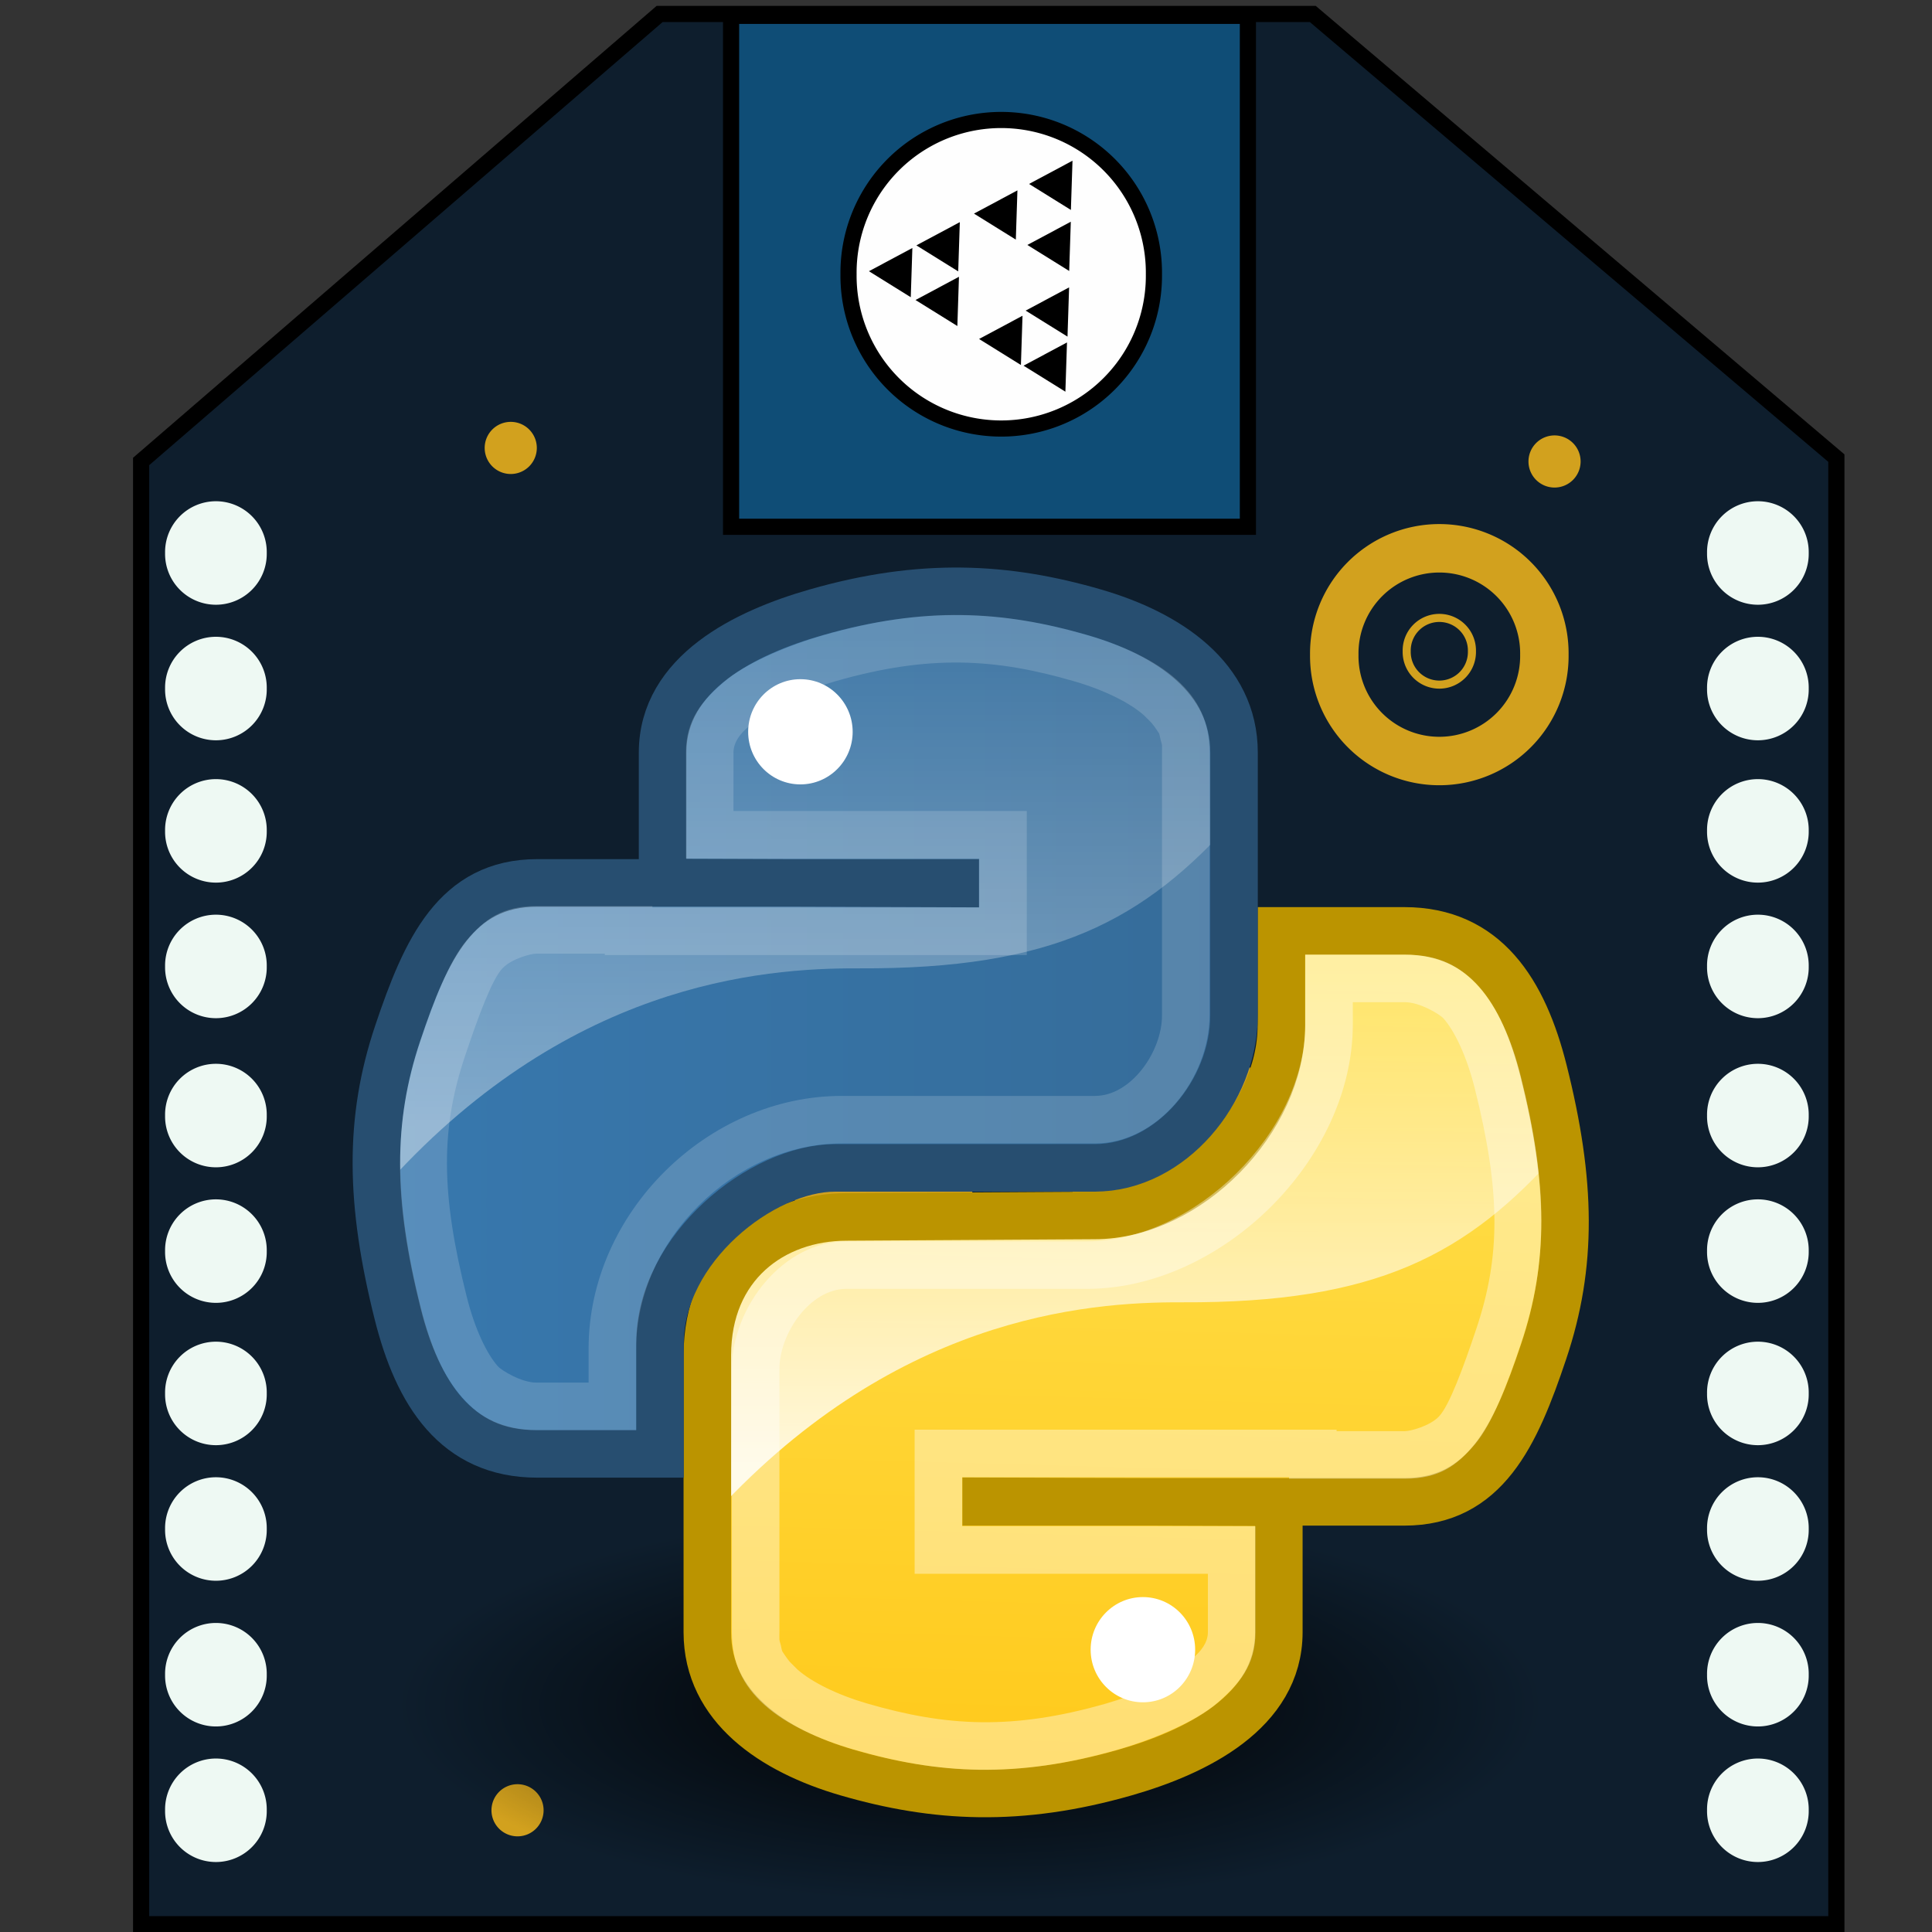 <?xml version="1.0" encoding="UTF-8" standalone="no"?>
<!-- Created with Inkscape (http://www.inkscape.org/) -->
<svg
   xmlns:dc="http://purl.org/dc/elements/1.1/"
   xmlns:cc="http://creativecommons.org/ns#"
   xmlns:rdf="http://www.w3.org/1999/02/22-rdf-syntax-ns#"
   xmlns:svg="http://www.w3.org/2000/svg"
   xmlns="http://www.w3.org/2000/svg"
   xmlns:xlink="http://www.w3.org/1999/xlink"
   xmlns:sodipodi="http://sodipodi.sourceforge.net/DTD/sodipodi-0.dtd"
   xmlns:inkscape="http://www.inkscape.org/namespaces/inkscape"
   width="64px"
   height="64px"
   id="svg4485"
   sodipodi:version="0.32"
   inkscape:version="0.46"
   sodipodi:docname="ZigBee.svg"
   inkscape:output_extension="org.inkscape.output.svg.inkscape"
   inkscape:export-filename="/home/afosterw/Documents/ZigBee.png"
   inkscape:export-xdpi="90"
   inkscape:export-ydpi="90">
  <rect width="100%" height="100%" fill="#333333" stroke="none"/>
  <defs
     id="defs4487">
    <linearGradient
       id="linearGradient4114">
      <stop
         style="stop-color:#000000;stop-opacity:1"
         offset="0"
         id="stop4116" />
      <stop
         style="stop-color:#000000;stop-opacity:0"
         offset="1"
         id="stop4118" />
    </linearGradient>
    <linearGradient
       id="linearGradient4076">
      <stop
         style="stop-color:#ffe253;stop-opacity:1"
         offset="0"
         id="stop4078" />
      <stop
         style="stop-color:#ffca1c;stop-opacity:1"
         offset="1"
         id="stop4080" />
    </linearGradient>
    <linearGradient
       id="linearGradient4126">
      <stop
         style="stop-color:#ffffff;stop-opacity:1"
         offset="0"
         id="stop4128" />
      <stop
         style="stop-color:#ffffff;stop-opacity:0.165"
         offset="1"
         id="stop4130" />
    </linearGradient>
    <linearGradient
       id="linearGradient4092">
      <stop
         style="stop-color:#3778ae;stop-opacity:1"
         offset="0"
         id="stop4094" />
      <stop
         style="stop-color:#366c99;stop-opacity:1"
         offset="1"
         id="stop4096" />
    </linearGradient>
    <radialGradient
       inkscape:collect="always"
       xlink:href="#linearGradient4114"
       id="radialGradient8039"
       gradientUnits="userSpaceOnUse"
       gradientTransform="scale(1.644,0.608)"
       cx="15.116"
       cy="63.965"
       fx="15.116"
       fy="63.965"
       r="12.289" />
    <linearGradient
       inkscape:collect="always"
       xlink:href="#linearGradient4076"
       id="linearGradient8041"
       gradientUnits="userSpaceOnUse"
       gradientTransform="matrix(0.217,0,0,0.217,52.213,9.143)"
       x1="119.191"
       y1="89.13"
       x2="116.965"
       y2="169.279" />
    <linearGradient
       inkscape:collect="always"
       xlink:href="#linearGradient4126"
       id="linearGradient8043"
       gradientUnits="userSpaceOnUse"
       gradientTransform="matrix(0.217,0,0,0.217,58.407,15.312)"
       x1="94.693"
       y1="112.511"
       x2="94.693"
       y2="64.053" />
    <linearGradient
       inkscape:collect="always"
       xlink:href="#linearGradient4092"
       id="linearGradient8045"
       gradientUnits="userSpaceOnUse"
       gradientTransform="matrix(0.217,0,0,0.217,51.567,-11.58)"
       x1="59.729"
       y1="101.998"
       x2="142.62"
       y2="101.998" />
    <linearGradient
       inkscape:collect="always"
       xlink:href="#linearGradient4126"
       id="linearGradient8047"
       gradientUnits="userSpaceOnUse"
       gradientTransform="matrix(0.217,0,0,0.217,51.567,-11.58)"
       x1="94.693"
       y1="112.511"
       x2="94.693"
       y2="64.053" />
  </defs>
  <sodipodi:namedview
     id="base"
     pagecolor="#ffffff"
     bordercolor="#666666"
     borderopacity="1.0"
     inkscape:pageopacity="0.0"
     inkscape:pageshadow="2"
     inkscape:zoom="4.765625"
     inkscape:cx="15.625716"
     inkscape:cy="12.391165"
     inkscape:current-layer="layer1"
     showgrid="true"
     inkscape:document-units="px"
     inkscape:grid-bbox="true"
     showguides="true"
     inkscape:guide-bbox="true"
     inkscape:window-width="1263"
     inkscape:window-height="842"
     inkscape:window-x="531"
     inkscape:window-y="154">
    <sodipodi:guide
       orientation="1,0"
       position="-338.383,-104.909"
       id="guide7370" />
  </sodipodi:namedview>
  <g
     id="layer1"
     inkscape:label="Layer 1"
     inkscape:groupmode="layer">
    <g
       id="g7578"
       style="opacity:1" />
    <g
       id="g7964"
       transform="matrix(0.535,0,0,0.535,16.358,-46.569)">
      <g
         transform="translate(92.328,-7.974)"
         id="g7860">
        <path
           sodipodi:nodetypes="ccccccc"
           id="rect7397"
           d="M -82.061,95.884 L -41.618,95.884 L -9.199,123.384 L -9.199,214.164 L -114.166,214.164 L -114.166,123.593 L -82.061,95.884 z"
           style="opacity:1;fill:#0e1e2d;fill-opacity:1;stroke:#000000;stroke-opacity:1" />
        <g
           style="opacity:1"
           id="g7544">
          <g
             id="g7531">
            <rect
               y="96"
               x="-77.636"
               height="31.636"
               width="32"
               id="rect7407"
               style="opacity:1;fill:#0f4d76;fill-opacity:1;stroke:#000000;stroke-opacity:1" />
            <path
               transform="translate(2,0)"
               d="M -53.455,112 A 9.455,9.455 0 1 1 -72.364,112 A 9.455,9.455 0 1 1 -53.455,112 z"
               sodipodi:ry="9.454546"
               sodipodi:rx="9.454546"
               sodipodi:cy="112"
               sodipodi:cx="-62.909092"
               id="path7405"
               style="opacity:1;fill:#ffffff;fill-opacity:0.996;stroke:#000000;stroke-opacity:1"
               sodipodi:type="arc" />
            <path
               sodipodi:type="star"
               style="opacity:1;fill:#000000;fill-opacity:1;stroke:none;stroke-width:0;stroke-miterlimit:4;stroke-dasharray:none;stroke-opacity:1"
               id="path7417"
               sodipodi:sides="3"
               sodipodi:cx="-161.45454"
               sodipodi:cy="59.636364"
               sodipodi:r1="1.7614541"
               sodipodi:r2="3.8354588"
               sodipodi:arg1="1.139937"
               sodipodi:arg2="2.1871346"
               inkscape:flatsided="true"
               inkscape:rounded="0"
               inkscape:randomized="0"
               d="M -160.719,61.237 L -163.208,59.473 L -160.436,58.199 L -160.719,61.237 z"
               transform="matrix(0.998,-6.0304298e-2,6.0304298e-2,0.998,90.194,42.616)" />
            <path
               transform="matrix(0.998,-6.0304298e-2,6.0304298e-2,0.998,93.132,41.016)"
               d="M -160.719,61.237 L -163.208,59.473 L -160.436,58.199 L -160.719,61.237 z"
               inkscape:randomized="0"
               inkscape:rounded="0"
               inkscape:flatsided="true"
               sodipodi:arg2="2.1871346"
               sodipodi:arg1="1.139937"
               sodipodi:r2="3.8354588"
               sodipodi:r1="1.7614541"
               sodipodi:cy="59.636364"
               sodipodi:cx="-161.45454"
               sodipodi:sides="3"
               id="path7435"
               style="opacity:1;fill:#000000;fill-opacity:1;stroke:none;stroke-width:0;stroke-miterlimit:4;stroke-dasharray:none;stroke-opacity:1"
               sodipodi:type="star" />
            <path
               sodipodi:type="star"
               style="opacity:1;fill:#000000;fill-opacity:1;stroke:none;stroke-width:0;stroke-miterlimit:4;stroke-dasharray:none;stroke-opacity:1"
               id="path7437"
               sodipodi:sides="3"
               sodipodi:cx="-161.45454"
               sodipodi:cy="59.636364"
               sodipodi:r1="1.7614541"
               sodipodi:r2="3.8354588"
               sodipodi:arg1="1.139937"
               sodipodi:arg2="2.1871346"
               inkscape:flatsided="true"
               inkscape:rounded="0"
               inkscape:randomized="0"
               d="M -160.719,61.237 L -163.208,59.473 L -160.436,58.199 L -160.719,61.237 z"
               transform="matrix(0.998,-6.0304298e-2,6.0304298e-2,0.998,96.699,39.049)" />
            <path
               transform="matrix(0.998,-6.0304298e-2,6.0304298e-2,0.998,100.109,37.212)"
               d="M -160.719,61.237 L -163.208,59.473 L -160.436,58.199 L -160.719,61.237 z"
               inkscape:randomized="0"
               inkscape:rounded="0"
               inkscape:flatsided="true"
               sodipodi:arg2="2.1871346"
               sodipodi:arg1="1.139937"
               sodipodi:r2="3.8354588"
               sodipodi:r1="1.7614541"
               sodipodi:cy="59.636364"
               sodipodi:cx="-161.45454"
               sodipodi:sides="3"
               id="path7439"
               style="opacity:1;fill:#000000;fill-opacity:1;stroke:none;stroke-width:0;stroke-miterlimit:4;stroke-dasharray:none;stroke-opacity:1"
               sodipodi:type="star" />
            <path
               sodipodi:type="star"
               style="opacity:1;fill:#000000;fill-opacity:1;stroke:none;stroke-width:0;stroke-miterlimit:4;stroke-dasharray:none;stroke-opacity:1"
               id="path7441"
               sodipodi:sides="3"
               sodipodi:cx="-161.45454"
               sodipodi:cy="59.636364"
               sodipodi:r1="1.7614541"
               sodipodi:r2="3.8354588"
               sodipodi:arg1="1.139937"
               sodipodi:arg2="2.1871346"
               inkscape:flatsided="true"
               inkscape:rounded="0"
               inkscape:randomized="0"
               d="M -160.719,61.237 L -163.208,59.473 L -160.436,58.199 L -160.719,61.237 z"
               transform="matrix(0.998,-6.0304298e-2,6.0304298e-2,0.998,100.004,40.99)" />
            <path
               transform="matrix(0.998,-6.0304298e-2,6.0304298e-2,0.998,99.899,45.055)"
               d="M -160.719,61.237 L -163.208,59.473 L -160.436,58.199 L -160.719,61.237 z"
               inkscape:randomized="0"
               inkscape:rounded="0"
               inkscape:flatsided="true"
               sodipodi:arg2="2.1871346"
               sodipodi:arg1="1.139937"
               sodipodi:r2="3.8354588"
               sodipodi:r1="1.7614541"
               sodipodi:cy="59.636364"
               sodipodi:cx="-161.45454"
               sodipodi:sides="3"
               id="path7443"
               style="opacity:1;fill:#000000;fill-opacity:1;stroke:none;stroke-width:0;stroke-miterlimit:4;stroke-dasharray:none;stroke-opacity:1"
               sodipodi:type="star" />
            <path
               sodipodi:type="star"
               style="opacity:1;fill:#000000;fill-opacity:1;stroke:none;stroke-width:0;stroke-miterlimit:4;stroke-dasharray:none;stroke-opacity:1"
               id="path7445"
               sodipodi:sides="3"
               sodipodi:cx="-161.45454"
               sodipodi:cy="59.636364"
               sodipodi:r1="1.7614541"
               sodipodi:r2="3.8354588"
               sodipodi:arg1="1.139937"
               sodipodi:arg2="2.1871346"
               inkscape:flatsided="true"
               inkscape:rounded="0"
               inkscape:randomized="0"
               d="M -160.719,61.237 L -163.208,59.473 L -160.436,58.199 L -160.719,61.237 z"
               transform="matrix(0.998,-6.0304298e-2,6.0304298e-2,0.998,99.768,48.465)" />
            <path
               sodipodi:type="star"
               style="opacity:1;fill:#000000;fill-opacity:1;stroke:none;stroke-width:0;stroke-miterlimit:4;stroke-dasharray:none;stroke-opacity:1"
               id="path7447"
               sodipodi:sides="3"
               sodipodi:cx="-161.45454"
               sodipodi:cy="59.636364"
               sodipodi:r1="1.7614541"
               sodipodi:r2="3.8354588"
               sodipodi:arg1="1.139937"
               sodipodi:arg2="2.1871346"
               inkscape:flatsided="true"
               inkscape:rounded="0"
               inkscape:randomized="0"
               d="M -160.719,61.237 L -163.208,59.473 L -160.436,58.199 L -160.719,61.237 z"
               transform="matrix(0.998,-6.0304298e-2,6.0304298e-2,0.998,97.014,46.812)" />
            <path
               transform="matrix(0.998,-6.0304298e-2,6.0304298e-2,0.998,93.079,44.399)"
               d="M -160.719,61.237 L -163.208,59.473 L -160.436,58.199 L -160.719,61.237 z"
               inkscape:randomized="0"
               inkscape:rounded="0"
               inkscape:flatsided="true"
               sodipodi:arg2="2.1871346"
               sodipodi:arg1="1.139937"
               sodipodi:r2="3.8354588"
               sodipodi:r1="1.7614541"
               sodipodi:cy="59.636364"
               sodipodi:cx="-161.45454"
               sodipodi:sides="3"
               id="path7449"
               style="opacity:1;fill:#000000;fill-opacity:1;stroke:none;stroke-width:0;stroke-miterlimit:4;stroke-dasharray:none;stroke-opacity:1"
               sodipodi:type="star" />
          </g>
          <path
             sodipodi:type="arc"
             style="opacity:1;fill:#eef9f3;fill-opacity:1;stroke:#ffffff;stroke-width:0;stroke-miterlimit:4;stroke-dasharray:none;stroke-dashoffset:0;stroke-opacity:1"
             id="path7456"
             sodipodi:cx="-115.61967"
             sodipodi:cy="96.94426"
             sodipodi:rx="3.147541"
             sodipodi:ry="3.147541"
             d="M -112.472,96.944 A 3.148,3.148 0 1 1 -118.767,96.944 A 3.148,3.148 0 1 1 -112.472,96.944 z"
             transform="translate(6.085,32.315)" />
          <path
             transform="translate(6.085,40.708)"
             d="M -112.472,96.944 A 3.148,3.148 0 1 1 -118.767,96.944 A 3.148,3.148 0 1 1 -112.472,96.944 z"
             sodipodi:ry="3.147541"
             sodipodi:rx="3.147541"
             sodipodi:cy="96.94426"
             sodipodi:cx="-115.61967"
             id="path7458"
             style="opacity:1;fill:#eef9f3;fill-opacity:1;stroke:#ffffff;stroke-width:0;stroke-miterlimit:4;stroke-dasharray:none;stroke-dashoffset:0;stroke-opacity:1"
             sodipodi:type="arc" />
          <path
             transform="translate(6.085,49.521)"
             d="M -112.472,96.944 A 3.148,3.148 0 1 1 -118.767,96.944 A 3.148,3.148 0 1 1 -112.472,96.944 z"
             sodipodi:ry="3.147541"
             sodipodi:rx="3.147541"
             sodipodi:cy="96.94426"
             sodipodi:cx="-115.61967"
             id="path7460"
             style="opacity:1;fill:#eef9f3;fill-opacity:1;stroke:#ffffff;stroke-width:0;stroke-miterlimit:4;stroke-dasharray:none;stroke-dashoffset:0;stroke-opacity:1"
             sodipodi:type="arc" />
          <path
             sodipodi:type="arc"
             style="opacity:1;fill:#eef9f3;fill-opacity:1;stroke:#ffffff;stroke-width:0;stroke-miterlimit:4;stroke-dasharray:none;stroke-dashoffset:0;stroke-opacity:1"
             id="path7462"
             sodipodi:cx="-115.61967"
             sodipodi:cy="96.94426"
             sodipodi:rx="3.147541"
             sodipodi:ry="3.147541"
             d="M -112.472,96.944 A 3.148,3.148 0 1 1 -118.767,96.944 A 3.148,3.148 0 1 1 -112.472,96.944 z"
             transform="translate(6.085,57.915)" />
          <path
             transform="translate(6.085,67.148)"
             d="M -112.472,96.944 A 3.148,3.148 0 1 1 -118.767,96.944 A 3.148,3.148 0 1 1 -112.472,96.944 z"
             sodipodi:ry="3.147541"
             sodipodi:rx="3.147541"
             sodipodi:cy="96.94426"
             sodipodi:cx="-115.61967"
             id="path7464"
             style="opacity:1;fill:#eef9f3;fill-opacity:1;stroke:#ffffff;stroke-width:0;stroke-miterlimit:4;stroke-dasharray:none;stroke-dashoffset:0;stroke-opacity:1"
             sodipodi:type="arc" />
          <path
             sodipodi:type="arc"
             style="opacity:1;fill:#eef9f3;fill-opacity:1;stroke:#ffffff;stroke-width:0;stroke-miterlimit:4;stroke-dasharray:none;stroke-dashoffset:0;stroke-opacity:1"
             id="path7466"
             sodipodi:cx="-115.61967"
             sodipodi:cy="96.94426"
             sodipodi:rx="3.147541"
             sodipodi:ry="3.147541"
             d="M -112.472,96.944 A 3.148,3.148 0 1 1 -118.767,96.944 A 3.148,3.148 0 1 1 -112.472,96.944 z"
             transform="translate(6.085,75.541)" />
          <path
             sodipodi:type="arc"
             style="opacity:1;fill:#eef9f3;fill-opacity:1;stroke:#ffffff;stroke-width:0;stroke-miterlimit:4;stroke-dasharray:none;stroke-dashoffset:0;stroke-opacity:1"
             id="path7468"
             sodipodi:cx="-115.61967"
             sodipodi:cy="96.94426"
             sodipodi:rx="3.147541"
             sodipodi:ry="3.147541"
             d="M -112.472,96.944 A 3.148,3.148 0 1 1 -118.767,96.944 A 3.148,3.148 0 1 1 -112.472,96.944 z"
             transform="translate(6.085,84.354)" />
          <path
             transform="translate(6.085,92.748)"
             d="M -112.472,96.944 A 3.148,3.148 0 1 1 -118.767,96.944 A 3.148,3.148 0 1 1 -112.472,96.944 z"
             sodipodi:ry="3.147541"
             sodipodi:rx="3.147541"
             sodipodi:cy="96.94426"
             sodipodi:cx="-115.61967"
             id="path7470"
             style="opacity:1;fill:#eef9f3;fill-opacity:1;stroke:#ffffff;stroke-width:0;stroke-miterlimit:4;stroke-dasharray:none;stroke-dashoffset:0;stroke-opacity:1"
             sodipodi:type="arc" />
          <path
             transform="translate(6.085,101.77)"
             d="M -112.472,96.944 A 3.148,3.148 0 1 1 -118.767,96.944 A 3.148,3.148 0 1 1 -112.472,96.944 z"
             sodipodi:ry="3.147541"
             sodipodi:rx="3.147541"
             sodipodi:cy="96.94426"
             sodipodi:cx="-115.61967"
             id="path7472"
             style="opacity:1;fill:#eef9f3;fill-opacity:1;stroke:#ffffff;stroke-width:0;stroke-miterlimit:4;stroke-dasharray:none;stroke-dashoffset:0;stroke-opacity:1"
             sodipodi:type="arc" />
          <path
             sodipodi:type="arc"
             style="opacity:1;fill:#eef9f3;fill-opacity:1;stroke:#ffffff;stroke-width:0;stroke-miterlimit:4;stroke-dasharray:none;stroke-dashoffset:0;stroke-opacity:1"
             id="path7474"
             sodipodi:cx="-115.61967"
             sodipodi:cy="96.94426"
             sodipodi:rx="3.147541"
             sodipodi:ry="3.147541"
             d="M -112.472,96.944 A 3.148,3.148 0 1 1 -118.767,96.944 A 3.148,3.148 0 1 1 -112.472,96.944 z"
             transform="translate(6.085,110.164)" />
          <path
             transform="translate(101.561,32.315)"
             d="M -112.472,96.944 A 3.148,3.148 0 1 1 -118.767,96.944 A 3.148,3.148 0 1 1 -112.472,96.944 z"
             sodipodi:ry="3.147541"
             sodipodi:rx="3.147541"
             sodipodi:cy="96.94426"
             sodipodi:cx="-115.61967"
             id="path7476"
             style="opacity:1;fill:#eef9f3;fill-opacity:1;stroke:#ffffff;stroke-width:0;stroke-miterlimit:4;stroke-dasharray:none;stroke-dashoffset:0;stroke-opacity:1"
             sodipodi:type="arc" />
          <path
             sodipodi:type="arc"
             style="opacity:1;fill:#eef9f3;fill-opacity:1;stroke:#ffffff;stroke-width:0;stroke-miterlimit:4;stroke-dasharray:none;stroke-dashoffset:0;stroke-opacity:1"
             id="path7478"
             sodipodi:cx="-115.61967"
             sodipodi:cy="96.94426"
             sodipodi:rx="3.147541"
             sodipodi:ry="3.147541"
             d="M -112.472,96.944 A 3.148,3.148 0 1 1 -118.767,96.944 A 3.148,3.148 0 1 1 -112.472,96.944 z"
             transform="translate(101.561,40.708)" />
          <path
             sodipodi:type="arc"
             style="opacity:1;fill:#eef9f3;fill-opacity:1;stroke:#ffffff;stroke-width:0;stroke-miterlimit:4;stroke-dasharray:none;stroke-dashoffset:0;stroke-opacity:1"
             id="path7480"
             sodipodi:cx="-115.61967"
             sodipodi:cy="96.94426"
             sodipodi:rx="3.147541"
             sodipodi:ry="3.147541"
             d="M -112.472,96.944 A 3.148,3.148 0 1 1 -118.767,96.944 A 3.148,3.148 0 1 1 -112.472,96.944 z"
             transform="translate(101.561,49.521)" />
          <path
             transform="translate(101.561,57.915)"
             d="M -112.472,96.944 A 3.148,3.148 0 1 1 -118.767,96.944 A 3.148,3.148 0 1 1 -112.472,96.944 z"
             sodipodi:ry="3.147541"
             sodipodi:rx="3.147541"
             sodipodi:cy="96.94426"
             sodipodi:cx="-115.61967"
             id="path7482"
             style="opacity:1;fill:#eef9f3;fill-opacity:1;stroke:#ffffff;stroke-width:0;stroke-miterlimit:4;stroke-dasharray:none;stroke-dashoffset:0;stroke-opacity:1"
             sodipodi:type="arc" />
          <path
             sodipodi:type="arc"
             style="opacity:1;fill:#eef9f3;fill-opacity:1;stroke:#ffffff;stroke-width:0;stroke-miterlimit:4;stroke-dasharray:none;stroke-dashoffset:0;stroke-opacity:1"
             id="path7484"
             sodipodi:cx="-115.61967"
             sodipodi:cy="96.94426"
             sodipodi:rx="3.147541"
             sodipodi:ry="3.147541"
             d="M -112.472,96.944 A 3.148,3.148 0 1 1 -118.767,96.944 A 3.148,3.148 0 1 1 -112.472,96.944 z"
             transform="translate(101.561,67.148)" />
          <path
             transform="translate(101.561,75.541)"
             d="M -112.472,96.944 A 3.148,3.148 0 1 1 -118.767,96.944 A 3.148,3.148 0 1 1 -112.472,96.944 z"
             sodipodi:ry="3.147541"
             sodipodi:rx="3.147541"
             sodipodi:cy="96.94426"
             sodipodi:cx="-115.61967"
             id="path7486"
             style="opacity:1;fill:#eef9f3;fill-opacity:1;stroke:#ffffff;stroke-width:0;stroke-miterlimit:4;stroke-dasharray:none;stroke-dashoffset:0;stroke-opacity:1"
             sodipodi:type="arc" />
          <path
             transform="translate(101.561,84.354)"
             d="M -112.472,96.944 A 3.148,3.148 0 1 1 -118.767,96.944 A 3.148,3.148 0 1 1 -112.472,96.944 z"
             sodipodi:ry="3.147541"
             sodipodi:rx="3.147541"
             sodipodi:cy="96.94426"
             sodipodi:cx="-115.61967"
             id="path7488"
             style="opacity:1;fill:#eef9f3;fill-opacity:1;stroke:#ffffff;stroke-width:0;stroke-miterlimit:4;stroke-dasharray:none;stroke-dashoffset:0;stroke-opacity:1"
             sodipodi:type="arc" />
          <path
             sodipodi:type="arc"
             style="opacity:1;fill:#eef9f3;fill-opacity:1;stroke:#ffffff;stroke-width:0;stroke-miterlimit:4;stroke-dasharray:none;stroke-dashoffset:0;stroke-opacity:1"
             id="path7490"
             sodipodi:cx="-115.61967"
             sodipodi:cy="96.94426"
             sodipodi:rx="3.147541"
             sodipodi:ry="3.147541"
             d="M -112.472,96.944 A 3.148,3.148 0 1 1 -118.767,96.944 A 3.148,3.148 0 1 1 -112.472,96.944 z"
             transform="translate(101.561,92.748)" />
          <path
             sodipodi:type="arc"
             style="opacity:1;fill:#eef9f3;fill-opacity:1;stroke:#ffffff;stroke-width:0;stroke-miterlimit:4;stroke-dasharray:none;stroke-dashoffset:0;stroke-opacity:1"
             id="path7492"
             sodipodi:cx="-115.61967"
             sodipodi:cy="96.94426"
             sodipodi:rx="3.147541"
             sodipodi:ry="3.147541"
             d="M -112.472,96.944 A 3.148,3.148 0 1 1 -118.767,96.944 A 3.148,3.148 0 1 1 -112.472,96.944 z"
             transform="translate(101.561,101.77)" />
          <path
             transform="translate(101.561,110.164)"
             d="M -112.472,96.944 A 3.148,3.148 0 1 1 -118.767,96.944 A 3.148,3.148 0 1 1 -112.472,96.944 z"
             sodipodi:ry="3.147541"
             sodipodi:rx="3.147541"
             sodipodi:cy="96.94426"
             sodipodi:cx="-115.61967"
             id="path7494"
             style="opacity:1;fill:#eef9f3;fill-opacity:1;stroke:#ffffff;stroke-width:0;stroke-miterlimit:4;stroke-dasharray:none;stroke-dashoffset:0;stroke-opacity:1"
             sodipodi:type="arc" />
        </g>
        <path
           sodipodi:type="arc"
           style="opacity:1;fill:none;fill-opacity:1;stroke:#d2a11e;stroke-width:3;stroke-miterlimit:4;stroke-dasharray:none;stroke-dashoffset:0;stroke-opacity:1"
           id="path7614"
           sodipodi:cx="-33.993443"
           sodipodi:cy="135.34427"
           sodipodi:rx="6.5049176"
           sodipodi:ry="6.5049176"
           d="M -27.489,135.344 A 6.505,6.505 0 1 1 -40.498,135.344 A 6.505,6.505 0 1 1 -27.489,135.344 z"
           transform="translate(0.21,0.21)" />
        <path
           sodipodi:type="arc"
           style="opacity:1;fill:none;fill-opacity:1;stroke:#d2a11e;stroke-width:0.5;stroke-miterlimit:4;stroke-dasharray:none;stroke-dashoffset:0;stroke-opacity:1"
           id="path7616"
           sodipodi:cx="-34.203278"
           sodipodi:cy="135.13443"
           sodipodi:rx="2.0196722"
           sodipodi:ry="2.0196722"
           d="M -32.184,135.134 A 2.02,2.02 0 1 1 -36.223,135.134 A 2.02,2.02 0 1 1 -32.184,135.134 z"
           transform="translate(0.42,0.21)" />
        <path
           sodipodi:type="arc"
           style="opacity:1;fill:#d2a11e;fill-opacity:1;stroke:#d2a11e;stroke-width:0.5;stroke-miterlimit:4;stroke-dasharray:none;stroke-dashoffset:0;stroke-opacity:1"
           id="path7618"
           sodipodi:cx="-91.278687"
           sodipodi:cy="122.7541"
           sodipodi:rx="1.3639344"
           sodipodi:ry="1.3639344"
           d="M -89.915,122.754 A 1.364,1.364 0 1 1 -92.643,122.754 A 1.364,1.364 0 1 1 -89.915,122.754 z" />
        <path
           d="M -89.915,122.754 A 1.364,1.364 0 1 1 -92.643,122.754 A 1.364,1.364 0 1 1 -89.915,122.754 z"
           sodipodi:ry="1.3639344"
           sodipodi:rx="1.3639344"
           sodipodi:cy="122.7541"
           sodipodi:cx="-91.278687"
           id="path7620"
           style="opacity:1;fill:#d2a11e;fill-opacity:1;stroke:#d2a11e;stroke-width:0.5;stroke-miterlimit:4;stroke-dasharray:none;stroke-dashoffset:0;stroke-opacity:1"
           sodipodi:type="arc"
           transform="translate(64.63,0.839)" />
        <path
           transform="translate(0.42,84.354)"
           sodipodi:type="arc"
           style="opacity:1;fill:#d2a11e;fill-opacity:1;stroke:#d2a11e;stroke-width:0.5;stroke-miterlimit:4;stroke-dasharray:none;stroke-dashoffset:0;stroke-opacity:1"
           id="path7622"
           sodipodi:cx="-91.278687"
           sodipodi:cy="122.7541"
           sodipodi:rx="1.3639344"
           sodipodi:ry="1.3639344"
           d="M -89.915,122.754 A 1.364,1.364 0 1 1 -92.643,122.754 A 1.364,1.364 0 1 1 -89.915,122.754 z" />
        <rect
           style="opacity:1;fill:#d2a11e;fill-opacity:1;stroke:#d2a11e;stroke-width:0.5;stroke-miterlimit:4;stroke-dasharray:none;stroke-dashoffset:0;stroke-opacity:1"
           id="rect7624"
           width="10.492"
           height="2.518"
           x="-73.443"
           y="145.416" />
        <rect
           y="150.872"
           x="-73.443"
           height="2.518"
           width="10.492"
           id="rect7626"
           style="opacity:1;fill:#d2a11e;fill-opacity:1;stroke:#d2a11e;stroke-width:0.5;stroke-miterlimit:4;stroke-dasharray:none;stroke-dashoffset:0;stroke-opacity:1" />
        <rect
           y="155.908"
           x="-73.443"
           height="2.518"
           width="10.492"
           id="rect7632"
           style="opacity:1;fill:#d2a11e;fill-opacity:1;stroke:#d2a11e;stroke-width:0.5;stroke-miterlimit:4;stroke-dasharray:none;stroke-dashoffset:0;stroke-opacity:1" />
        <rect
           style="opacity:1;fill:#d2a11e;fill-opacity:1;stroke:#d2a11e;stroke-width:0.5;stroke-miterlimit:4;stroke-dasharray:none;stroke-dashoffset:0;stroke-opacity:1"
           id="rect7634"
           width="10.492"
           height="2.518"
           x="-73.443"
           y="161.364" />
        <rect
           style="opacity:1;fill:#d2a11e;fill-opacity:1;stroke:#d2a11e;stroke-width:0.5;stroke-miterlimit:4;stroke-dasharray:none;stroke-dashoffset:0;stroke-opacity:1"
           id="rect7636"
           width="10.492"
           height="2.518"
           x="-73.443"
           y="150.872" />
        <rect
           style="opacity:1;fill:#d2a11e;fill-opacity:1;stroke:#d2a11e;stroke-width:0.5;stroke-miterlimit:4;stroke-dasharray:none;stroke-dashoffset:0;stroke-opacity:1"
           id="rect7638"
           width="10.492"
           height="2.518"
           x="-73.443"
           y="155.908" />
        <rect
           y="161.364"
           x="-73.443"
           height="2.518"
           width="10.492"
           id="rect7640"
           style="opacity:1;fill:#d2a11e;fill-opacity:1;stroke:#d2a11e;stroke-width:0.5;stroke-miterlimit:4;stroke-dasharray:none;stroke-dashoffset:0;stroke-opacity:1" />
        <rect
           style="opacity:1;fill:#d2a11e;fill-opacity:1;stroke:#d2a11e;stroke-width:0.5;stroke-miterlimit:4;stroke-dasharray:none;stroke-dashoffset:0;stroke-opacity:1"
           id="rect7642"
           width="10.492"
           height="2.518"
           x="-73.443"
           y="167.239" />
        <rect
           y="145.416"
           x="-56.236"
           height="2.518"
           width="10.492"
           id="rect7644"
           style="opacity:1;fill:#d2a11e;fill-opacity:1;stroke:#d2a11e;stroke-width:0.5;stroke-miterlimit:4;stroke-dasharray:none;stroke-dashoffset:0;stroke-opacity:1" />
        <rect
           y="150.872"
           x="-56.236"
           height="2.518"
           width="10.492"
           id="rect7646"
           style="opacity:1;fill:#d2a11e;fill-opacity:1;stroke:#d2a11e;stroke-width:0.5;stroke-miterlimit:4;stroke-dasharray:none;stroke-dashoffset:0;stroke-opacity:1" />
        <rect
           y="155.908"
           x="-56.236"
           height="2.518"
           width="10.492"
           id="rect7648"
           style="opacity:1;fill:#d2a11e;fill-opacity:1;stroke:#d2a11e;stroke-width:0.5;stroke-miterlimit:4;stroke-dasharray:none;stroke-dashoffset:0;stroke-opacity:1" />
        <rect
           style="opacity:1;fill:#d2a11e;fill-opacity:1;stroke:#d2a11e;stroke-width:0.5;stroke-miterlimit:4;stroke-dasharray:none;stroke-dashoffset:0;stroke-opacity:1"
           id="rect7650"
           width="10.492"
           height="2.518"
           x="-56.236"
           y="161.364" />
        <rect
           y="167.239"
           x="-56.236"
           height="2.518"
           width="10.492"
           id="rect7652"
           style="opacity:1;fill:#d2a11e;fill-opacity:1;stroke:#d2a11e;stroke-width:0.5;stroke-miterlimit:4;stroke-dasharray:none;stroke-dashoffset:0;stroke-opacity:1" />
        <g
           id="g6575"
           transform="translate(-85.167,147.522)">
          <g
             inkscape:label="Shadow"
             id="layer6" />
          <g
             id="g6578"
             inkscape:label="Base"
             style="display:inline" />
          <g
             style="display:inline"
             inkscape:label="Text"
             id="layer5"
             transform="matrix(1.806,0,0,1.806,-21.023,-19.345)">
            <g
               transform="translate(64.853,-14.304)"
               id="g7245" />
            <g
               transform="translate(64.853,-14.304)"
               id="g7247"
               style="display:inline" />
            <g
               transform="matrix(1.071,0,0,1.071,-0.115,-2.814)"
               id="g4250">
              <path
                 sodipodi:type="arc"
                 style="fill:url(#radialGradient8039);fill-opacity:1;stroke:none;stroke-opacity:1"
                 id="path4112"
                 sodipodi:cx="24.849752"
                 sodipodi:cy="38.908627"
                 sodipodi:rx="20.203051"
                 sodipodi:ry="7.4751287"
                 d="M 45.053,38.909 A 20.203,7.475 0 1 1 4.647,38.909 A 20.203,7.475 0 1 1 45.053,38.909 z"
                 transform="matrix(0.909,0,0,0.847,-6.4882231e-2,7.144)" />
              <g
                 transform="matrix(1.522,0,0,1.522,-94.654,-28.093)"
                 style="display:inline"
                 id="g3545">
                <path
                   d="M 83.187,43.251 C 83.187,44.927 81.732,45.776 80.255,46.2 C 78.033,46.838 76.25,46.741 74.393,46.2 C 72.843,45.748 71.461,44.825 71.461,43.251 L 71.461,37.719 C 71.461,36.127 72.788,34.768 74.393,34.768 L 80.161,34.393 C 82.113,34.393 83.389,33.174 83.389,31.174 L 83.921,28.5 L 86.119,28.5 C 87.826,28.5 88.629,29.768 89.05,31.449 C 89.637,33.784 89.663,35.53 89.05,37.35 C 88.458,39.118 87.823,40.299 86.119,40.299 L 83.187,40.299 L 77.325,40.299 L 77.325,40.288 L 83.187,40.288 L 83.187,43.251 z"
                   style="fill:url(#linearGradient8041);fill-opacity:1;stroke:none;stroke-opacity:1"
                   id="path2732" />
                <path
                   d="M 79.523,43.618 C 79.523,43.007 80.016,42.512 80.622,42.512 C 81.23,42.512 81.721,43.007 81.721,43.618 C 81.721,44.23 81.23,44.725 80.622,44.725 C 80.016,44.725 79.523,44.23 79.523,43.618 z"
                   style="fill:#ffffff"
                   id="path2736" />
                <path
                   d="M 83.914,28.5 L 83.914,31.093 C 83.914,32.734 80.533,34.781 80.258,34.781 L 74.508,34.781 L 73.27,34.907 C 72.009,35.23 72.161,36.055 71.789,37.593 C 71.651,38.163 71.547,38.697 71.477,39.187 C 71.472,39.222 71.482,39.246 71.477,39.281 L 71.477,40.906 C 75.313,36.626 79.404,36.303 81.446,36.312 C 85.519,36.33 87.438,35.329 89.383,33.125 C 89.377,33.081 89.39,33.043 89.383,33 C 89.308,32.509 89.177,31.984 89.039,31.437 C 88.842,30.649 88.584,29.956 88.164,29.437 C 88.156,29.427 88.142,29.416 88.133,29.406 C 88.128,29.402 88.107,29.41 88.102,29.406 C 88.088,29.389 88.085,29.36 88.071,29.343 C 88.041,29.323 88.038,29.301 88.008,29.281 C 88.001,29.273 87.984,29.289 87.977,29.281 C 87.533,28.993 86.993,28.778 86.446,28.687 C 85.95,28.605 85.452,28.543 84.946,28.5 L 84.633,28.5 L 83.914,28.5 z"
                   style="opacity:0.837;fill:url(#linearGradient8043);fill-opacity:1;stroke:none;stroke-opacity:1;display:inline"
                   id="path2742" />
                <path
                   d="M 83.481,43.251 C 83.481,44.927 81.732,45.776 80.255,46.2 C 78.033,46.838 76.25,46.741 74.393,46.2 C 72.843,45.748 71.461,44.825 71.461,43.251 L 71.461,37.425 C 71.461,35.539 72.83,34.516 74.393,34.516 L 79.606,34.485 C 81.559,34.485 83.535,32.486 83.535,30.486 L 83.535,28.5 L 86.119,28.5 C 87.826,28.5 88.629,29.768 89.05,31.449 C 89.637,33.784 89.663,35.53 89.05,37.35 C 88.458,39.118 87.823,40.509 86.119,40.509 L 83.481,40.509 L 77.325,40.509 L 77.325,40.497 L 83.481,40.518 L 83.481,43.251 z"
                   style="fill:none;fill-opacity:1;stroke:#bb9400;stroke-opacity:1"
                   id="path2744" />
                <path
                   d="M 84.037,29 L 84.037,30.468 C 84.037,32.754 81.686,35.029 79.446,35.029 L 74.383,35.029 C 73.061,35.029 71.977,36.404 71.977,37.718 L 71.977,43.25 C 71.977,43.891 72.205,44.369 72.664,44.781 C 73.123,45.193 73.814,45.507 74.539,45.718 C 76.329,46.24 77.961,46.334 80.102,45.718 C 80.797,45.519 81.722,45.142 82.187,44.739 C 82.652,44.336 82.989,43.943 82.989,43.25 L 82.989,41.022 L 77.321,41.022 L 76.821,41.022 L 76.821,40.522 L 76.821,40.491 L 76.821,39.991 L 77.321,39.991 L 83.196,39.991 L 83.696,39.991 L 83.696,40.022 L 86.133,40.022 C 86.87,40.022 87.23,39.732 87.596,39.308 C 87.962,38.884 88.281,38.052 88.571,37.187 C 89.151,35.463 89.143,33.843 88.571,31.562 C 88.371,30.766 88.081,30.122 87.696,29.687 C 87.31,29.252 86.863,29 86.133,29 L 84.037,29 z M 85.037,30 L 86.133,30 C 86.452,30 86.869,30.257 86.946,30.343 C 87.168,30.595 87.424,31.104 87.602,31.812 C 88.148,33.986 88.149,35.342 87.633,36.875 C 87.356,37.701 87.068,38.479 86.852,38.71 C 86.657,38.918 86.244,39.022 86.133,39.022 L 84.696,39.022 L 84.696,38.991 L 83.196,38.991 L 77.321,38.991 L 75.821,38.991 L 75.821,40.491 L 75.821,40.522 L 75.821,42.022 L 77.321,42.022 L 81.989,42.022 L 81.989,43.25 C 81.989,43.696 81.392,43.973 81.289,44.062 C 80.99,44.321 80.46,44.575 79.852,44.75 C 77.874,45.318 76.477,45.232 74.821,44.75 C 74.194,44.567 73.651,44.299 73.352,44.031 C 73.345,44.025 73.328,44.006 73.321,44 C 73.278,43.959 73.227,43.908 73.196,43.875 C 73.166,43.84 73.123,43.781 73.102,43.75 C 73.09,43.731 73.054,43.681 73.039,43.656 C 73.024,43.621 73.017,43.57 73.008,43.531 C 73.002,43.499 72.98,43.441 72.977,43.406 C 72.974,43.361 72.977,43.301 72.977,43.25 L 72.977,37.718 C 72.977,36.96 73.625,36.029 74.383,36.029 L 79.446,36.029 C 82.262,36.029 85.037,33.325 85.037,30.468 L 85.037,30 z"
                   style="fill:#ffffff;fill-opacity:0.384;stroke:none;stroke-width:3;stroke-miterlimit:4;stroke-dasharray:none;stroke-opacity:1"
                   id="path2746" />
                <g
                   transform="translate(3.860898e-2,19.855)"
                   id="g3534">
                  <path
                     d="M 70.815,4.826 C 70.815,3.149 71.265,2.237 73.747,1.803 C 75.432,1.507 77.593,1.47 79.609,1.803 C 81.201,2.065 82.541,3.251 82.541,4.826 L 82.541,10.357 C 82.541,11.979 81.24,13.308 79.609,13.308 L 74.293,13.602 C 72.304,13.602 70.249,15.34 70.249,17.258 L 70.081,19.576 L 68.066,19.576 C 66.361,19.576 65.369,18.347 64.952,16.627 C 64.389,14.316 64.413,12.939 64.952,10.726 C 65.418,8.796 66.91,7.777 68.615,7.777 L 70.815,7.777 L 76.679,7.777 L 76.679,7.757 L 70.815,7.757 L 70.815,4.826 L 70.815,4.826 z"
                     style="fill:url(#linearGradient8045);fill-opacity:1;stroke:none;stroke-opacity:1"
                     id="path2730" />
                  <path
                     d="M 72.281,4.459 C 72.281,3.846 72.772,3.351 73.38,3.351 C 73.986,3.351 74.479,3.846 74.479,4.459 C 74.479,5.069 73.986,5.564 73.38,5.564 C 72.772,5.564 72.281,5.069 72.281,4.459 z"
                     style="fill:#ffffff"
                     id="path2734" />
                  <path
                     d="M 76.175,1.558 C 75.307,1.579 74.474,1.679 73.737,1.808 C 71.255,2.242 70.831,3.163 70.831,4.839 L 70.831,7.745 L 76.675,7.745 L 76.675,7.777 L 70.831,7.777 L 68.612,7.777 C 66.907,7.777 65.423,8.784 64.956,10.714 C 64.639,12.017 64.495,13.036 64.55,14.12 C 68.411,9.744 72.555,9.424 74.612,9.433 C 78.685,9.451 80.604,8.449 82.55,6.245 L 82.55,4.839 C 82.55,3.265 81.204,2.071 79.612,1.808 C 78.478,1.621 77.29,1.531 76.175,1.558 z"
                     style="opacity:0.377;fill:url(#linearGradient8047);fill-opacity:1;stroke:none;stroke-opacity:1"
                     id="path2738" />
                  <path
                     d="M 70.481,4.895 C 70.481,3.218 72.23,2.369 73.707,1.946 C 75.928,1.307 77.711,1.405 79.568,1.946 C 81.119,2.397 82.5,3.32 82.5,4.895 L 82.5,10.426 C 82.5,12.018 81.173,13.63 79.568,13.63 L 74.107,13.63 C 72.574,13.63 70.427,15.317 70.427,17.317 L 70.427,19.645 L 67.843,19.645 C 66.136,19.645 65.332,18.377 64.911,16.696 C 64.325,14.361 64.299,12.615 64.911,10.795 C 65.504,9.028 66.138,7.636 67.843,7.636 L 70.481,7.636 L 76.636,7.636 L 76.636,7.648 L 70.481,7.627 L 70.481,4.895 z"
                     style="fill:none;fill-opacity:1;stroke:#274e70;stroke-opacity:1"
                     id="path3530" />
                  <path
                     d="M 69.925,19.146 L 69.925,17.43 C 69.925,15.144 72.008,13.116 74.249,13.116 L 79.578,13.116 C 80.901,13.116 81.985,11.741 81.985,10.427 L 81.985,4.896 C 81.985,4.255 81.756,3.777 81.297,3.364 C 80.838,2.952 80.148,2.638 79.422,2.427 C 77.632,1.906 76,1.812 73.86,2.427 C 73.164,2.626 72.24,3.004 71.774,3.407 C 71.309,3.809 70.972,4.202 70.972,4.896 L 70.972,7.123 L 76.641,7.123 L 77.141,7.123 L 77.141,7.623 L 77.141,7.654 L 77.141,8.154 L 76.641,8.154 L 70.766,8.154 L 70.266,8.154 L 70.266,8.123 L 67.828,8.123 C 67.091,8.123 66.731,8.413 66.365,8.837 C 65.999,9.261 65.681,10.093 65.391,10.958 C 64.811,12.682 64.818,14.302 65.391,16.583 C 65.59,17.38 65.88,18.023 66.266,18.458 C 66.651,18.893 67.099,19.146 67.828,19.146 L 69.925,19.146 z M 68.925,18.146 L 67.828,18.146 C 67.509,18.146 67.092,17.888 67.016,17.802 C 66.793,17.551 66.537,17.042 66.36,16.333 C 65.814,14.16 65.812,12.803 66.328,11.271 C 66.605,10.444 66.893,9.666 67.11,9.436 C 67.305,9.227 67.718,9.123 67.828,9.123 L 69.266,9.123 L 69.266,9.154 L 70.766,9.154 L 76.641,9.154 L 78.141,9.154 L 78.141,7.654 L 78.141,7.623 L 78.141,6.123 L 76.641,6.123 L 71.972,6.123 L 71.972,4.896 C 71.972,4.449 72.569,4.172 72.672,4.083 C 72.971,3.824 73.501,3.57 74.11,3.396 C 76.087,2.827 77.485,2.913 79.141,3.396 C 79.768,3.578 80.311,3.846 80.61,4.114 C 80.617,4.121 80.634,4.139 80.641,4.146 C 80.683,4.186 80.735,4.237 80.766,4.271 C 80.795,4.306 80.839,4.364 80.86,4.396 C 80.871,4.415 80.907,4.465 80.922,4.489 C 80.937,4.524 80.944,4.575 80.953,4.614 C 80.96,4.646 80.981,4.704 80.985,4.739 C 80.988,4.784 80.985,4.845 80.985,4.896 L 80.985,10.427 C 80.985,11.185 80.336,12.116 79.578,12.116 L 74.249,12.116 C 71.432,12.116 68.925,14.573 68.925,17.43 L 68.925,18.146 z"
                     style="fill:#ffffff;fill-opacity:0.165;stroke:none;stroke-width:3;stroke-miterlimit:4;stroke-dasharray:none;stroke-opacity:1"
                     id="path3532" />
                </g>
              </g>
            </g>
          </g>
        </g>
      </g>
    </g>
  </g>
</svg>
